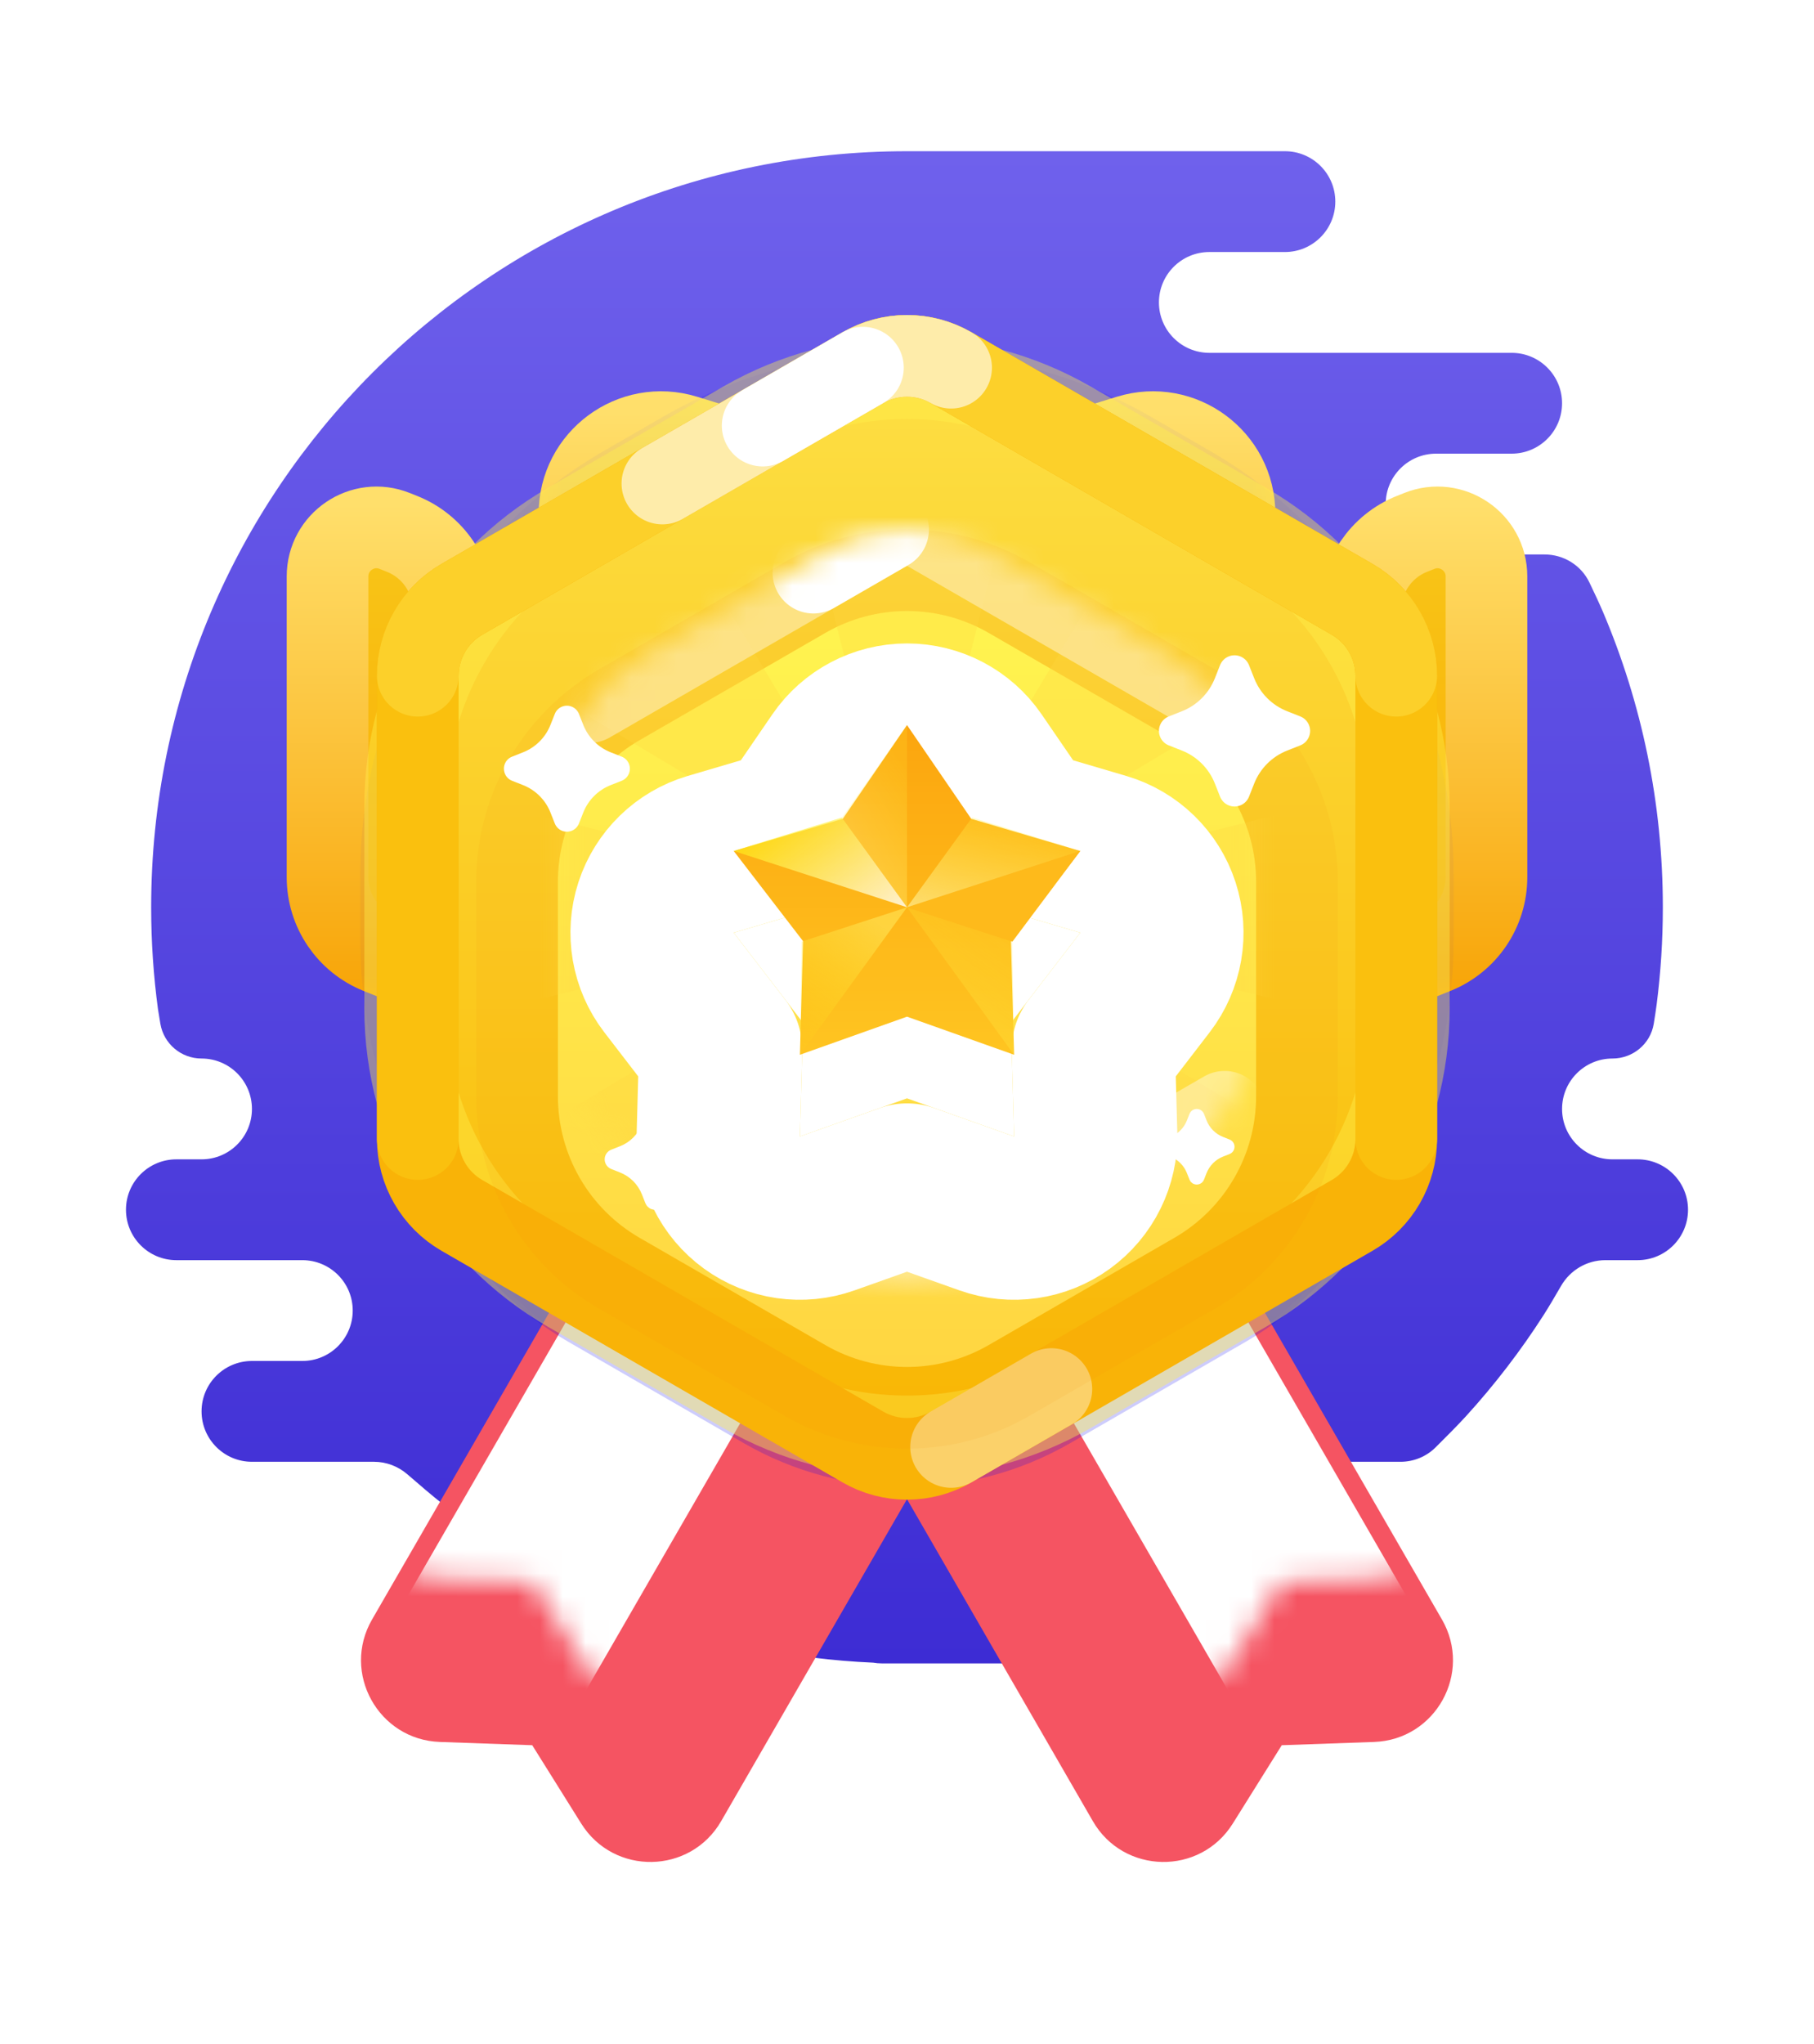 <svg width="79" height="89" viewBox="0 0 79 89" fill="none" xmlns="http://www.w3.org/2000/svg">
<path fill-rule="evenodd" clip-rule="evenodd" d="M58.153 68.028C59.365 68.028 60.347 69.01 60.347 70.222C60.347 71.434 59.365 72.416 58.153 72.416H38.403C38.274 72.416 38.147 72.405 38.025 72.384C30.975 72.073 24.502 69.545 19.285 65.48C18.861 65.149 18.221 64.601 17.747 64.189C17.342 63.836 16.824 63.639 16.287 63.639H10.972C9.76 63.639 8.778 62.656 8.778 61.444C8.778 60.232 9.76 59.25 10.972 59.25H13.167C14.379 59.25 15.361 58.267 15.361 57.055C15.361 55.843 14.379 54.861 13.167 54.861H7.681C6.469 54.861 5.486 53.878 5.486 52.666C5.486 51.454 6.469 50.472 7.681 50.472H8.778C9.99 50.472 10.972 49.489 10.972 48.278C10.972 47.066 9.99 46.083 8.778 46.083C7.89 46.083 7.131 45.443 6.984 44.569C6.93 44.251 6.888 43.995 6.881 43.943C6.685 42.489 6.583 41.006 6.583 39.5C6.583 21.32 21.321 6.583 39.5 6.583C44.986 6.583 50.472 6.583 55.958 6.583C57.17 6.583 58.153 7.565 58.153 8.777C58.153 9.989 57.17 10.972 55.958 10.972H52.667C51.455 10.972 50.472 11.954 50.472 13.166C50.472 14.378 51.455 15.361 52.667 15.361H65.833C67.045 15.361 68.028 16.343 68.028 17.555C68.028 18.766 67.047 19.748 65.836 19.75L62.542 19.75C61.33 19.75 60.347 20.732 60.347 21.944C60.347 23.156 61.33 24.139 62.542 24.139H67.266C68.096 24.139 68.857 24.606 69.217 25.354C69.433 25.803 69.66 26.288 69.809 26.638C71.488 30.59 72.417 34.936 72.417 39.5C72.417 40.934 72.325 42.346 72.147 43.732C72.117 43.965 72.071 44.264 72.021 44.57C71.878 45.448 71.112 46.083 70.222 46.083C69.01 46.083 68.028 47.066 68.028 48.278C68.028 49.489 69.01 50.472 70.222 50.472H71.319C72.531 50.472 73.514 51.454 73.514 52.666C73.514 53.878 72.531 54.861 71.319 54.861H69.911C69.114 54.861 68.382 55.293 67.984 55.983C67.725 56.432 67.438 56.919 67.224 57.252C66.724 58.032 66.191 58.79 65.628 59.523C65.063 60.259 64.468 60.971 63.843 61.656C63.501 62.032 62.946 62.59 62.513 63.018C62.108 63.418 61.561 63.639 60.991 63.639H54.861C53.649 63.639 52.667 64.621 52.667 65.833C52.667 67.037 53.636 68.014 54.836 68.027L58.153 68.028Z" fill="url(#paint0_linear_612_3797)"/>
<g opacity="0.1">
<path fill-rule="evenodd" clip-rule="evenodd" d="M28.832 18.167C35.432 14.357 43.564 14.357 50.165 18.167L52.64 19.596C59.24 23.407 63.306 30.45 63.306 38.071V40.929C63.306 48.551 59.24 55.593 52.64 59.404L50.165 60.833C43.564 64.644 35.432 64.644 28.832 60.833L26.357 59.404C19.756 55.593 15.69 48.551 15.69 40.929L15.69 38.071C15.69 30.45 19.756 23.407 26.357 19.596L28.832 18.167Z" fill="#0602F3" style="mix-blend-mode:multiply"/>
</g>
<g filter="url(#filter0_d_612_3797)">
<path fill-rule="evenodd" clip-rule="evenodd" d="M31.898 36.209L47.102 44.987L31.407 72.172C30.066 74.494 26.735 74.553 25.313 72.279L23.179 68.867L19.157 68.725C16.477 68.63 14.862 65.716 16.203 63.394L31.898 36.209Z" fill="#F55462"/>
</g>
<mask id="mask0_612_3797" style="mask-type:luminance" maskUnits="userSpaceOnUse" x="15" y="36" width="33" height="38">
<path fill-rule="evenodd" clip-rule="evenodd" d="M31.898 36.209L47.102 44.987L31.407 72.172C30.066 74.494 26.735 74.553 25.313 72.279L23.179 68.867L19.157 68.725C16.477 68.63 14.862 65.716 16.203 63.394L31.898 36.209Z" fill="white"/>
</mask>
<g mask="url(#mask0_612_3797)">
<path fill-rule="evenodd" clip-rule="evenodd" d="M26.921 53.608L34.523 57.997L24.648 75.101L17.046 70.712L26.921 53.608Z" fill="white"/>
</g>
<g filter="url(#filter1_d_612_3797)">
<path fill-rule="evenodd" clip-rule="evenodd" d="M47.101 36.209L31.898 44.987L47.593 72.172C48.934 74.494 52.265 74.553 53.687 72.279L55.821 68.867L59.843 68.725C62.523 68.63 64.137 65.716 62.797 63.394L47.101 36.209Z" fill="#F55462"/>
</g>
<mask id="mask1_612_3797" style="mask-type:luminance" maskUnits="userSpaceOnUse" x="31" y="36" width="33" height="38">
<path fill-rule="evenodd" clip-rule="evenodd" d="M47.101 36.209L31.898 44.987L47.593 72.172C48.934 74.494 52.265 74.553 53.687 72.279L55.821 68.867L59.843 68.725C62.523 68.63 64.137 65.716 62.797 63.394L47.101 36.209Z" fill="white"/>
</mask>
<g mask="url(#mask1_612_3797)">
<path fill-rule="evenodd" clip-rule="evenodd" d="M52.079 53.608L44.477 57.997L54.352 75.101L61.954 70.712L52.079 53.608Z" fill="white"/>
</g>
<path style="mix-blend-mode:multiply" opacity="0.2" fill-rule="evenodd" clip-rule="evenodd" d="M32.389 20.565C36.789 18.025 42.211 18.025 46.611 20.565L54.244 24.972C58.645 27.513 61.355 32.208 61.355 37.289V46.103C61.355 51.184 58.645 55.879 54.244 58.419L46.611 62.826C42.211 65.367 36.789 65.367 32.389 62.826L24.756 58.419C20.356 55.879 17.645 51.184 17.645 46.103L17.645 37.289C17.645 32.208 20.356 27.513 24.756 24.972L32.389 20.565Z" fill="#0602F3"/>
<path fill-rule="evenodd" clip-rule="evenodd" d="M59.25 26.546C59.25 25.092 60.135 23.785 61.485 23.245L61.81 23.115C63.212 22.554 64.736 23.586 64.736 25.095V38.19C64.736 39.644 63.851 40.951 62.501 41.491L59.25 42.792V26.546Z" fill="url(#paint1_linear_612_3797)" stroke="url(#paint2_linear_612_3797)" stroke-width="3.556" stroke-linecap="round" stroke-linejoin="round"/>
<mask id="mask2_612_3797" style="mask-type:luminance" maskUnits="userSpaceOnUse" x="57" y="21" width="10" height="23">
<path fill-rule="evenodd" clip-rule="evenodd" d="M59.25 25.996C59.25 24.874 59.933 23.866 60.974 23.449V23.449C62.776 22.728 64.736 24.055 64.736 25.996V38.74C64.736 39.862 64.053 40.87 63.012 41.287V41.287C61.21 42.008 59.25 40.681 59.25 38.74V25.996Z" fill="white" stroke="white" stroke-width="3.556"/>
</mask>
<g mask="url(#mask2_612_3797)">
<g opacity="0.04">
<path fill-rule="evenodd" clip-rule="evenodd" d="M50.165 18.167C43.564 14.357 35.432 14.357 28.832 18.167L26.357 19.596C19.756 23.407 15.69 30.45 15.69 38.071V40.929C15.69 48.551 19.756 55.593 26.357 59.404L28.832 60.833C35.432 64.644 43.564 64.644 50.165 60.833L52.64 59.404C59.24 55.593 63.306 48.551 63.306 40.929V38.071C63.306 30.45 59.24 23.407 52.64 19.596L50.165 18.167Z" fill="#0602F3" style="mix-blend-mode:multiply"/>
</g>
</g>
<path fill-rule="evenodd" clip-rule="evenodd" d="M19.75 26.546C19.75 25.092 18.865 23.785 17.515 23.245L17.189 23.115C15.788 22.554 14.264 23.586 14.264 25.095V38.19C14.264 39.644 15.149 40.951 16.499 41.491L19.75 42.792V26.546Z" fill="url(#paint3_linear_612_3797)" stroke="url(#paint4_linear_612_3797)" stroke-width="3.556" stroke-linecap="round" stroke-linejoin="round"/>
<mask id="mask3_612_3797" style="mask-type:luminance" maskUnits="userSpaceOnUse" x="12" y="21" width="10" height="23">
<path fill-rule="evenodd" clip-rule="evenodd" d="M19.75 25.996C19.75 24.874 19.067 23.866 18.026 23.449V23.449C16.224 22.728 14.264 24.055 14.264 25.996V38.74C14.264 39.862 14.947 40.87 15.988 41.287V41.287C17.79 42.008 19.75 40.681 19.75 38.74V25.996Z" fill="white" stroke="white" stroke-width="3.556"/>
</mask>
<g mask="url(#mask3_612_3797)">
<g opacity="0.04">
<path fill-rule="evenodd" clip-rule="evenodd" d="M28.832 18.167C35.432 14.357 43.564 14.357 50.165 18.167L52.64 19.596C59.24 23.407 63.306 30.45 63.306 38.071V40.929C63.306 48.551 59.24 55.593 52.64 59.404L50.165 60.833C43.564 64.644 35.432 64.644 28.832 60.833L26.357 59.404C19.756 55.593 15.69 48.551 15.69 40.929L15.69 38.071C15.69 30.45 19.756 23.407 26.357 19.596L28.832 18.167Z" fill="#0602F3" style="mix-blend-mode:multiply"/>
</g>
</g>
<path fill-rule="evenodd" clip-rule="evenodd" d="M53.764 22.37C53.764 19.978 51.449 18.268 49.163 18.972L39.5 21.945L29.837 18.972C27.551 18.268 25.236 19.978 25.236 22.37V32.654C25.236 34.617 26.828 36.209 28.792 36.209H50.208C52.172 36.209 53.764 34.617 53.764 32.654V22.37Z" fill="url(#paint5_linear_612_3797)" stroke="url(#paint6_linear_612_3797)" stroke-width="3.556" stroke-linecap="round" stroke-linejoin="round"/>
<mask id="mask4_612_3797" style="mask-type:luminance" maskUnits="userSpaceOnUse" x="23" y="17" width="33" height="12">
<path fill-rule="evenodd" clip-rule="evenodd" d="M53.764 22.37C53.764 19.977 51.449 18.268 49.163 18.971L39.5 21.945L29.837 18.971C27.551 18.268 25.236 19.977 25.236 22.37V22.778C25.236 24.742 26.828 26.333 28.792 26.333H50.208C52.172 26.333 53.764 24.742 53.764 22.778V22.37Z" fill="white" stroke="white" stroke-width="3.556" stroke-linecap="round" stroke-linejoin="round"/>
</mask>
<g mask="url(#mask4_612_3797)">
<g opacity="0.04">
<path fill-rule="evenodd" clip-rule="evenodd" d="M28.832 18.168C35.432 14.357 43.564 14.357 50.165 18.168L52.64 19.597C59.24 23.408 63.306 30.451 63.306 38.072V40.93C63.306 48.552 59.24 55.594 52.64 59.405L50.165 60.834C43.564 64.645 35.432 64.645 28.832 60.834L26.357 59.405C19.756 55.594 15.69 48.552 15.69 40.93L15.69 38.072C15.69 30.451 19.756 23.408 26.357 19.597L28.832 18.168Z" fill="#0602F3" style="mix-blend-mode:multiply"/>
</g>
</g>
<path fill-rule="evenodd" clip-rule="evenodd" d="M32.389 18.369C36.789 15.829 42.211 15.829 46.611 18.369L54.244 22.776C58.644 25.317 61.355 30.012 61.355 35.093V43.907C61.355 48.988 58.644 53.683 54.244 56.223L46.611 60.63C42.211 63.171 36.789 63.171 32.389 60.63L24.756 56.223C20.356 53.683 17.645 48.988 17.645 43.907V35.093C17.645 30.012 20.356 25.317 24.756 22.776L32.389 18.369Z" fill="url(#paint7_linear_612_3797)" stroke="#FFF04D" stroke-opacity="0.4" stroke-width="3.556"/>
<path d="M41.42 16.008C40.232 15.322 38.768 15.322 37.58 16.008L20.114 26.092C18.926 26.778 18.194 28.046 18.194 29.418L18.194 49.586C18.194 50.958 18.926 52.226 20.114 52.912L37.58 62.996C38.768 63.682 40.232 63.682 41.42 62.996L58.886 52.912C60.075 52.226 60.807 50.958 60.807 49.586V29.418C60.807 28.046 60.075 26.778 58.886 26.092L41.42 16.008Z" stroke="#F9B307" stroke-width="3.556"/>
<path opacity="0.4" d="M41.42 62.993C43.474 61.807 44.93 60.966 45.787 60.472" stroke="white" stroke-width="3.556" stroke-linecap="round"/>
<path d="M60.807 49.586V29.418C60.807 28.046 60.075 26.778 58.886 26.092L41.42 16.008C40.232 15.322 38.768 15.322 37.58 16.008L20.114 26.092C18.926 26.778 18.194 28.046 18.194 29.418L18.194 49.586" stroke="#FAC00E" stroke-width="3.556" stroke-linecap="round"/>
<path opacity="0.6" d="M60.807 29.418C60.807 28.046 60.075 26.778 58.886 26.092L41.42 16.008C40.232 15.322 38.768 15.322 37.58 16.008L20.114 26.092C18.926 26.778 18.194 28.046 18.194 29.418" stroke="#FDDB3D" stroke-width="3.556" stroke-linecap="round"/>
<path opacity="0.6" d="M41.421 16.008C40.232 15.322 38.769 15.322 37.58 16.008C37.58 16.008 31.758 19.369 28.847 21.05" stroke="white" stroke-width="3.556" stroke-linecap="round"/>
<path d="M37.58 16.007C37.58 16.007 34.499 17.786 33.214 18.528" stroke="white" stroke-width="3.556" stroke-linecap="round"/>
<g filter="url(#filter2_d_612_3797)">
<path fill-rule="evenodd" clip-rule="evenodd" d="M35.945 23.997C38.145 22.727 40.855 22.727 43.056 23.997L51.148 28.669C53.348 29.94 54.704 32.287 54.704 34.828V44.172C54.704 46.713 53.348 49.06 51.148 50.331L43.056 55.003C40.855 56.273 38.145 56.273 35.945 55.003L27.852 50.331C25.652 49.06 24.297 46.713 24.297 44.172V34.828C24.297 32.287 25.652 29.94 27.852 28.669L35.945 23.997Z" fill="url(#paint8_linear_612_3797)"/>
<path d="M52.037 27.13L43.945 22.457C41.194 20.87 37.806 20.87 35.056 22.457L26.963 27.13C24.213 28.718 22.519 31.652 22.519 34.828V44.172C22.519 47.348 24.213 50.282 26.963 51.87L35.056 56.542C37.806 58.13 41.194 58.13 43.945 56.542L52.037 51.87C54.787 50.282 56.481 47.348 56.481 44.172V34.828C56.481 31.652 54.787 28.718 52.037 27.13Z" stroke="#F5900D" stroke-opacity="0.1" stroke-width="3.556" style="mix-blend-mode:multiply"/>
</g>
<mask id="mask5_612_3797" style="mask-type:luminance" maskUnits="userSpaceOnUse" x="24" y="23" width="31" height="33">
<path fill-rule="evenodd" clip-rule="evenodd" d="M35.945 23.997C38.145 22.727 40.855 22.727 43.056 23.997L51.148 28.669C53.348 29.94 54.704 32.287 54.704 34.828V44.172C54.704 46.713 53.348 49.06 51.148 50.331L43.056 55.003C40.855 56.273 38.145 56.273 35.945 55.003L27.852 50.331C25.652 49.06 24.297 46.713 24.297 44.172V34.828C24.297 32.287 25.652 29.94 27.852 28.669L35.945 23.997Z" fill="white"/>
</mask>
<g mask="url(#mask5_612_3797)">
<g style="mix-blend-mode:multiply" opacity="0.3">
<path fill-rule="evenodd" clip-rule="evenodd" d="M39.5 39.5L21.945 43.889V35.111L39.5 39.5ZM39.5 39.5L43.889 21.944H35.111L39.5 39.5ZM39.5 39.5L57.056 35.111V43.889L39.5 39.5ZM39.5 39.5L48.81 23.983L55.017 30.19L39.5 39.5ZM39.5 39.5L48.81 55.017L55.017 48.81L39.5 39.5ZM39.5 39.5L35.111 57.055H43.889L39.5 39.5ZM39.5 39.5L30.19 55.017L23.983 48.81L39.5 39.5Z" fill="#FFD640"/>
<path d="M30.19 23.983L23.983 30.19L39.5 39.5L30.19 23.983Z" fill="#FFD640"/>
</g>
<path opacity="0.4" d="M53.332 30.565L40.323 23.055C39.813 22.761 39.186 22.761 38.677 23.055C37.147 23.938 36.063 24.564 35.425 24.932C34.096 25.699 33.012 26.325 32.172 26.81C30.727 27.644 28.559 28.896 25.668 30.565" stroke="white" stroke-width="3.556" stroke-linecap="round"/>
<path opacity="0.4" d="M53.332 48.401L40.323 55.912C39.814 56.206 39.187 56.206 38.677 55.912" stroke="white" stroke-width="3.556" stroke-linecap="round"/>
<path d="M38.677 23.053C37.147 23.936 36.063 24.562 35.425 24.93" stroke="white" stroke-width="3.556" stroke-linecap="round"/>
</g>
<g filter="url(#filter3_d_612_3797)">
<path d="M36.702 35.649L39.5 31.566L42.298 35.649L47.045 37.049L44.027 40.972L44.163 45.919L39.5 44.261L34.836 45.919L34.972 40.972L31.954 37.049L36.702 35.649Z" fill="white"/>
<path d="M42.432 29.556C41.77 28.589 40.672 28.011 39.5 28.011C38.327 28.011 37.23 28.589 36.567 29.556L34.483 32.596L30.948 33.638C29.824 33.97 28.935 34.835 28.572 35.95C28.21 37.065 28.421 38.288 29.136 39.217L31.383 42.138L31.282 45.822C31.25 46.994 31.797 48.107 32.746 48.796C33.695 49.485 34.922 49.662 36.027 49.269L39.5 48.035L42.972 49.269C44.077 49.662 45.304 49.485 46.253 48.796C47.202 48.107 47.75 46.994 47.717 45.822L47.616 42.138L49.863 39.217C50.578 38.288 50.789 37.065 50.427 35.95C50.065 34.835 49.176 33.97 48.051 33.638L44.516 32.596L42.432 29.556Z" stroke="white" stroke-width="7.111" stroke-linejoin="round"/>
</g>
<path d="M36.702 35.649L39.5 31.566L42.298 35.649L47.045 37.049L44.027 40.972L44.163 45.919L39.5 44.261L34.836 45.919L34.972 40.972L31.954 37.049L36.702 35.649Z" fill="url(#paint9_linear_612_3797)"/>
<path opacity="0.4" d="M39.5 39.501V31.566L36.665 35.593L39.5 39.501Z" fill="url(#paint10_linear_612_3797)"/>
<path opacity="0.8" d="M39.5 39.498L36.664 35.591L31.954 37.047L39.5 39.498Z" fill="url(#paint11_linear_612_3797)"/>
<path opacity="0.5" d="M39.5 39.5L34.909 40.994L34.837 45.919L39.5 39.5Z" fill="url(#paint12_linear_612_3797)"/>
<path opacity="0.4" d="M44.163 45.919L44.091 40.994L39.5 39.5L44.163 45.919Z" fill="url(#paint13_linear_612_3797)"/>
<path d="M44.091 40.994L47.045 37.049L39.5 39.501L44.091 40.994Z" fill="#FEBA1B"/>
<path opacity="0.6" d="M47.045 37.047L42.335 35.591L39.5 39.498L47.045 37.047Z" fill="url(#paint14_linear_612_3797)"/>
<g filter="url(#filter4_d_612_3797)">
<path fill-rule="evenodd" clip-rule="evenodd" d="M51.472 32.676L50.902 32.451C50.553 32.314 50.382 31.92 50.52 31.571C50.589 31.396 50.727 31.258 50.902 31.189L51.472 30.964C52.129 30.705 52.649 30.185 52.908 29.528L53.133 28.958C53.27 28.61 53.664 28.438 54.013 28.576C54.188 28.645 54.326 28.783 54.395 28.958L54.62 29.528C54.879 30.185 55.399 30.705 56.056 30.964L56.626 31.189C56.975 31.326 57.146 31.72 57.008 32.069C56.939 32.244 56.801 32.382 56.626 32.451L56.056 32.676C55.399 32.935 54.879 33.455 54.62 34.112L54.395 34.682C54.258 35.031 53.864 35.202 53.515 35.064C53.34 34.995 53.202 34.857 53.133 34.682L52.908 34.112C52.649 33.455 52.129 32.935 51.472 32.676Z" fill="white"/>
</g>
<g filter="url(#filter5_d_612_3797)">
<path fill-rule="evenodd" clip-rule="evenodd" d="M27 51.043L26.62 50.893C26.388 50.802 26.273 50.539 26.365 50.307C26.411 50.19 26.503 50.098 26.62 50.052L27 49.902C27.438 49.73 27.785 49.383 27.957 48.945L28.107 48.565C28.199 48.332 28.462 48.218 28.694 48.31C28.81 48.356 28.903 48.448 28.949 48.565L29.098 48.945C29.271 49.383 29.618 49.73 30.056 49.902L30.436 50.052C30.668 50.144 30.782 50.406 30.691 50.639C30.645 50.755 30.552 50.847 30.436 50.893L30.056 51.043C29.618 51.216 29.271 51.563 29.098 52.001L28.949 52.381C28.857 52.613 28.594 52.727 28.362 52.636C28.245 52.59 28.153 52.497 28.107 52.381L27.957 52.001C27.785 51.563 27.438 51.216 27 51.043Z" fill="white"/>
</g>
<g filter="url(#filter6_d_612_3797)">
<path fill-rule="evenodd" clip-rule="evenodd" d="M22.777 34.179L22.303 33.992C22.012 33.877 21.87 33.549 21.984 33.258C22.042 33.113 22.157 32.997 22.303 32.94L22.777 32.753C23.325 32.537 23.759 32.103 23.974 31.555L24.162 31.081C24.276 30.79 24.605 30.648 24.895 30.762C25.041 30.82 25.156 30.935 25.213 31.081L25.401 31.555C25.617 32.103 26.05 32.537 26.598 32.753L27.073 32.94C27.363 33.054 27.506 33.383 27.391 33.673C27.334 33.819 27.218 33.934 27.073 33.992L26.598 34.179C26.05 34.395 25.617 34.828 25.401 35.376L25.213 35.851C25.099 36.141 24.771 36.284 24.48 36.169C24.335 36.112 24.219 35.996 24.162 35.851L23.974 35.376C23.759 34.828 23.325 34.395 22.777 34.179Z" fill="white"/>
</g>
<g filter="url(#filter7_d_612_3797)">
<path fill-rule="evenodd" clip-rule="evenodd" d="M50.972 50.352L50.687 50.24C50.513 50.171 50.427 49.974 50.496 49.8C50.531 49.712 50.6 49.643 50.687 49.609L50.972 49.496C51.301 49.367 51.561 49.107 51.69 48.778L51.803 48.493C51.871 48.319 52.068 48.233 52.243 48.302C52.33 48.337 52.399 48.406 52.434 48.493L52.546 48.778C52.676 49.107 52.936 49.367 53.264 49.496L53.549 49.609C53.724 49.677 53.809 49.874 53.74 50.049C53.706 50.136 53.637 50.205 53.549 50.24L53.264 50.352C52.936 50.482 52.676 50.742 52.546 51.07L52.434 51.355C52.365 51.529 52.168 51.615 51.994 51.546C51.906 51.512 51.837 51.443 51.803 51.355L51.69 51.07C51.561 50.742 51.301 50.482 50.972 50.352Z" fill="white"/>
</g>
<defs>
<filter id="filter0_d_612_3797" x="8.611" y="36.209" width="45.602" height="51.962" filterUnits="userSpaceOnUse" color-interpolation-filters="sRGB">
<feFlood flood-opacity="0" result="BackgroundImageFix"/>
<feColorMatrix in="SourceAlpha" type="matrix" values="0 0 0 0 0 0 0 0 0 0 0 0 0 0 0 0 0 0 127 0" result="hardAlpha"/>
<feOffset dy="7.111"/>
<feGaussianBlur stdDeviation="3.556"/>
<feColorMatrix type="matrix" values="0 0 0 0 0.401 0 0 0 0 0.333 0 0 0 0 0.82 0 0 0 0.2 0"/>
<feBlend mode="darken" in2="BackgroundImageFix" result="effect1_dropShadow_612_3797"/>
<feBlend mode="normal" in="SourceGraphic" in2="effect1_dropShadow_612_3797" result="shape"/>
</filter>
<filter id="filter1_d_612_3797" x="24.787" y="36.209" width="45.602" height="51.962" filterUnits="userSpaceOnUse" color-interpolation-filters="sRGB">
<feFlood flood-opacity="0" result="BackgroundImageFix"/>
<feColorMatrix in="SourceAlpha" type="matrix" values="0 0 0 0 0 0 0 0 0 0 0 0 0 0 0 0 0 0 127 0" result="hardAlpha"/>
<feOffset dy="7.111"/>
<feGaussianBlur stdDeviation="3.556"/>
<feColorMatrix type="matrix" values="0 0 0 0 0.401 0 0 0 0 0.333 0 0 0 0 0.82 0 0 0 0.2 0"/>
<feBlend mode="darken" in2="BackgroundImageFix" result="effect1_dropShadow_612_3797"/>
<feBlend mode="normal" in="SourceGraphic" in2="effect1_dropShadow_612_3797" result="shape"/>
</filter>
<filter id="filter2_d_612_3797" x="13.63" y="15.934" width="51.74" height="54.244" filterUnits="userSpaceOnUse" color-interpolation-filters="sRGB">
<feFlood flood-opacity="0" result="BackgroundImageFix"/>
<feColorMatrix in="SourceAlpha" type="matrix" values="0 0 0 0 0 0 0 0 0 0 0 0 0 0 0 0 0 0 127 0" result="hardAlpha"/>
<feOffset dy="3.556"/>
<feGaussianBlur stdDeviation="3.556"/>
<feColorMatrix type="matrix" values="0 0 0 0 0.928 0 0 0 0 0.666 0 0 0 0 0.054 0 0 0 0.4 0"/>
<feBlend mode="normal" in2="BackgroundImageFix" result="effect1_dropShadow_612_3797"/>
<feBlend mode="normal" in="SourceGraphic" in2="effect1_dropShadow_612_3797" result="shape"/>
</filter>
<filter id="filter3_d_612_3797" x="17.732" y="20.899" width="43.536" height="42.797" filterUnits="userSpaceOnUse" color-interpolation-filters="sRGB">
<feFlood flood-opacity="0" result="BackgroundImageFix"/>
<feColorMatrix in="SourceAlpha" type="matrix" values="0 0 0 0 0 0 0 0 0 0 0 0 0 0 0 0 0 0 127 0" result="hardAlpha"/>
<feOffset dy="3.556"/>
<feGaussianBlur stdDeviation="3.556"/>
<feColorMatrix type="matrix" values="0 0 0 0 0.996 0 0 0 0 0.733 0 0 0 0 0.106 0 0 0 1 0"/>
<feBlend mode="normal" in2="BackgroundImageFix" result="effect1_dropShadow_612_3797"/>
<feBlend mode="normal" in="SourceGraphic" in2="effect1_dropShadow_612_3797" result="shape"/>
</filter>
<filter id="filter4_d_612_3797" x="43.361" y="21.417" width="20.805" height="20.805" filterUnits="userSpaceOnUse" color-interpolation-filters="sRGB">
<feFlood flood-opacity="0" result="BackgroundImageFix"/>
<feColorMatrix in="SourceAlpha" type="matrix" values="0 0 0 0 0 0 0 0 0 0 0 0 0 0 0 0 0 0 127 0" result="hardAlpha"/>
<feOffset/>
<feGaussianBlur stdDeviation="3.556"/>
<feColorMatrix type="matrix" values="0 0 0 0 1 0 0 0 0 0.949 0 0 0 0 0.306 0 0 0 1 0"/>
<feBlend mode="normal" in2="BackgroundImageFix" result="effect1_dropShadow_612_3797"/>
<feBlend mode="normal" in="SourceGraphic" in2="effect1_dropShadow_612_3797" result="shape"/>
</filter>
<filter id="filter5_d_612_3797" x="19.222" y="41.167" width="18.611" height="18.611" filterUnits="userSpaceOnUse" color-interpolation-filters="sRGB">
<feFlood flood-opacity="0" result="BackgroundImageFix"/>
<feColorMatrix in="SourceAlpha" type="matrix" values="0 0 0 0 0 0 0 0 0 0 0 0 0 0 0 0 0 0 127 0" result="hardAlpha"/>
<feOffset/>
<feGaussianBlur stdDeviation="3.556"/>
<feColorMatrix type="matrix" values="0 0 0 0 1 0 0 0 0 0.949 0 0 0 0 0.306 0 0 0 1 0"/>
<feBlend mode="normal" in2="BackgroundImageFix" result="effect1_dropShadow_612_3797"/>
<feBlend mode="normal" in="SourceGraphic" in2="effect1_dropShadow_612_3797" result="shape"/>
</filter>
<filter id="filter6_d_612_3797" x="14.834" y="23.611" width="19.708" height="19.709" filterUnits="userSpaceOnUse" color-interpolation-filters="sRGB">
<feFlood flood-opacity="0" result="BackgroundImageFix"/>
<feColorMatrix in="SourceAlpha" type="matrix" values="0 0 0 0 0 0 0 0 0 0 0 0 0 0 0 0 0 0 127 0" result="hardAlpha"/>
<feOffset/>
<feGaussianBlur stdDeviation="3.556"/>
<feColorMatrix type="matrix" values="0 0 0 0 1 0 0 0 0 0.949 0 0 0 0 0.306 0 0 0 1 0"/>
<feBlend mode="normal" in2="BackgroundImageFix" result="effect1_dropShadow_612_3797"/>
<feBlend mode="normal" in="SourceGraphic" in2="effect1_dropShadow_612_3797" result="shape"/>
</filter>
<filter id="filter7_d_612_3797" x="43.361" y="41.167" width="17.514" height="17.514" filterUnits="userSpaceOnUse" color-interpolation-filters="sRGB">
<feFlood flood-opacity="0" result="BackgroundImageFix"/>
<feColorMatrix in="SourceAlpha" type="matrix" values="0 0 0 0 0 0 0 0 0 0 0 0 0 0 0 0 0 0 127 0" result="hardAlpha"/>
<feOffset/>
<feGaussianBlur stdDeviation="3.556"/>
<feColorMatrix type="matrix" values="0 0 0 0 1 0 0 0 0 0.949 0 0 0 0 0.306 0 0 0 1 0"/>
<feBlend mode="normal" in2="BackgroundImageFix" result="effect1_dropShadow_612_3797"/>
<feBlend mode="normal" in="SourceGraphic" in2="effect1_dropShadow_612_3797" result="shape"/>
</filter>
<linearGradient id="paint0_linear_612_3797" x1="5.486" y1="6.583" x2="5.486" y2="72.416" gradientUnits="userSpaceOnUse">
<stop stop-color="#6F61EC"/>
<stop offset="1" stop-color="#3D2CD4"/>
</linearGradient>
<linearGradient id="paint1_linear_612_3797" x1="64.736" y1="21.944" x2="64.736" y2="42.792" gradientUnits="userSpaceOnUse">
<stop stop-color="#F7C71A"/>
<stop offset="1" stop-color="#FBAA00"/>
</linearGradient>
<linearGradient id="paint2_linear_612_3797" x1="64.736" y1="21.944" x2="64.736" y2="42.792" gradientUnits="userSpaceOnUse">
<stop stop-color="#FFDF6B"/>
<stop offset="1" stop-color="#F8A60A"/>
</linearGradient>
<linearGradient id="paint3_linear_612_3797" x1="14.264" y1="21.944" x2="14.264" y2="42.792" gradientUnits="userSpaceOnUse">
<stop stop-color="#F7C71A"/>
<stop offset="1" stop-color="#FBAA00"/>
</linearGradient>
<linearGradient id="paint4_linear_612_3797" x1="14.264" y1="21.944" x2="14.264" y2="42.792" gradientUnits="userSpaceOnUse">
<stop stop-color="#FFDF6B"/>
<stop offset="1" stop-color="#F8A60A"/>
</linearGradient>
<linearGradient id="paint5_linear_612_3797" x1="25.236" y1="17.944" x2="25.236" y2="36.209" gradientUnits="userSpaceOnUse">
<stop stop-color="#F7C71A"/>
<stop offset="1" stop-color="#FBAA00"/>
</linearGradient>
<linearGradient id="paint6_linear_612_3797" x1="25.236" y1="17.944" x2="25.236" y2="36.209" gradientUnits="userSpaceOnUse">
<stop stop-color="#FFDF6B"/>
<stop offset="1" stop-color="#F8A60A"/>
</linearGradient>
<linearGradient id="paint7_linear_612_3797" x1="14.264" y1="14.264" x2="14.264" y2="64.736" gradientUnits="userSpaceOnUse">
<stop stop-color="#FDE046"/>
<stop offset="1" stop-color="#F9B800"/>
</linearGradient>
<linearGradient id="paint8_linear_612_3797" x1="21.945" y1="21.944" x2="21.945" y2="57.055" gradientUnits="userSpaceOnUse">
<stop stop-color="#FFF550"/>
<stop offset="1" stop-color="#FFD541"/>
</linearGradient>
<linearGradient id="paint9_linear_612_3797" x1="31.566" y1="31.566" x2="31.566" y2="47.435" gradientUnits="userSpaceOnUse">
<stop stop-color="#FCA50E"/>
<stop offset="1" stop-color="#FFC823"/>
</linearGradient>
<linearGradient id="paint10_linear_612_3797" x1="36.665" y1="29.583" x2="31.973" y2="32.936" gradientUnits="userSpaceOnUse">
<stop stop-color="#FFEC36" stop-opacity="0.468"/>
<stop offset="1" stop-color="#FFF7AB"/>
</linearGradient>
<linearGradient id="paint11_linear_612_3797" x1="32.002" y1="36.555" x2="36.423" y2="41.998" gradientUnits="userSpaceOnUse">
<stop stop-color="#FFED08" stop-opacity="0.8"/>
<stop offset="1" stop-color="white"/>
</linearGradient>
<linearGradient id="paint12_linear_612_3797" x1="37.168" y1="47.523" x2="40.916" y2="42.079" gradientUnits="userSpaceOnUse">
<stop stop-color="#FFED08" stop-opacity="0.01"/>
<stop offset="1" stop-color="#FFEF63"/>
</linearGradient>
<linearGradient id="paint13_linear_612_3797" x1="39.5" y1="37.895" x2="35.753" y2="43.34" gradientUnits="userSpaceOnUse">
<stop stop-color="#FFEC36" stop-opacity="0.468"/>
<stop offset="1" stop-color="#FFE94A"/>
</linearGradient>
<linearGradient id="paint14_linear_612_3797" x1="39.5" y1="34.614" x2="38.315" y2="39.191" gradientUnits="userSpaceOnUse">
<stop stop-color="#FFEC36" stop-opacity="0.468"/>
<stop offset="1" stop-color="#FFF7AB"/>
</linearGradient>
</defs>
</svg>
